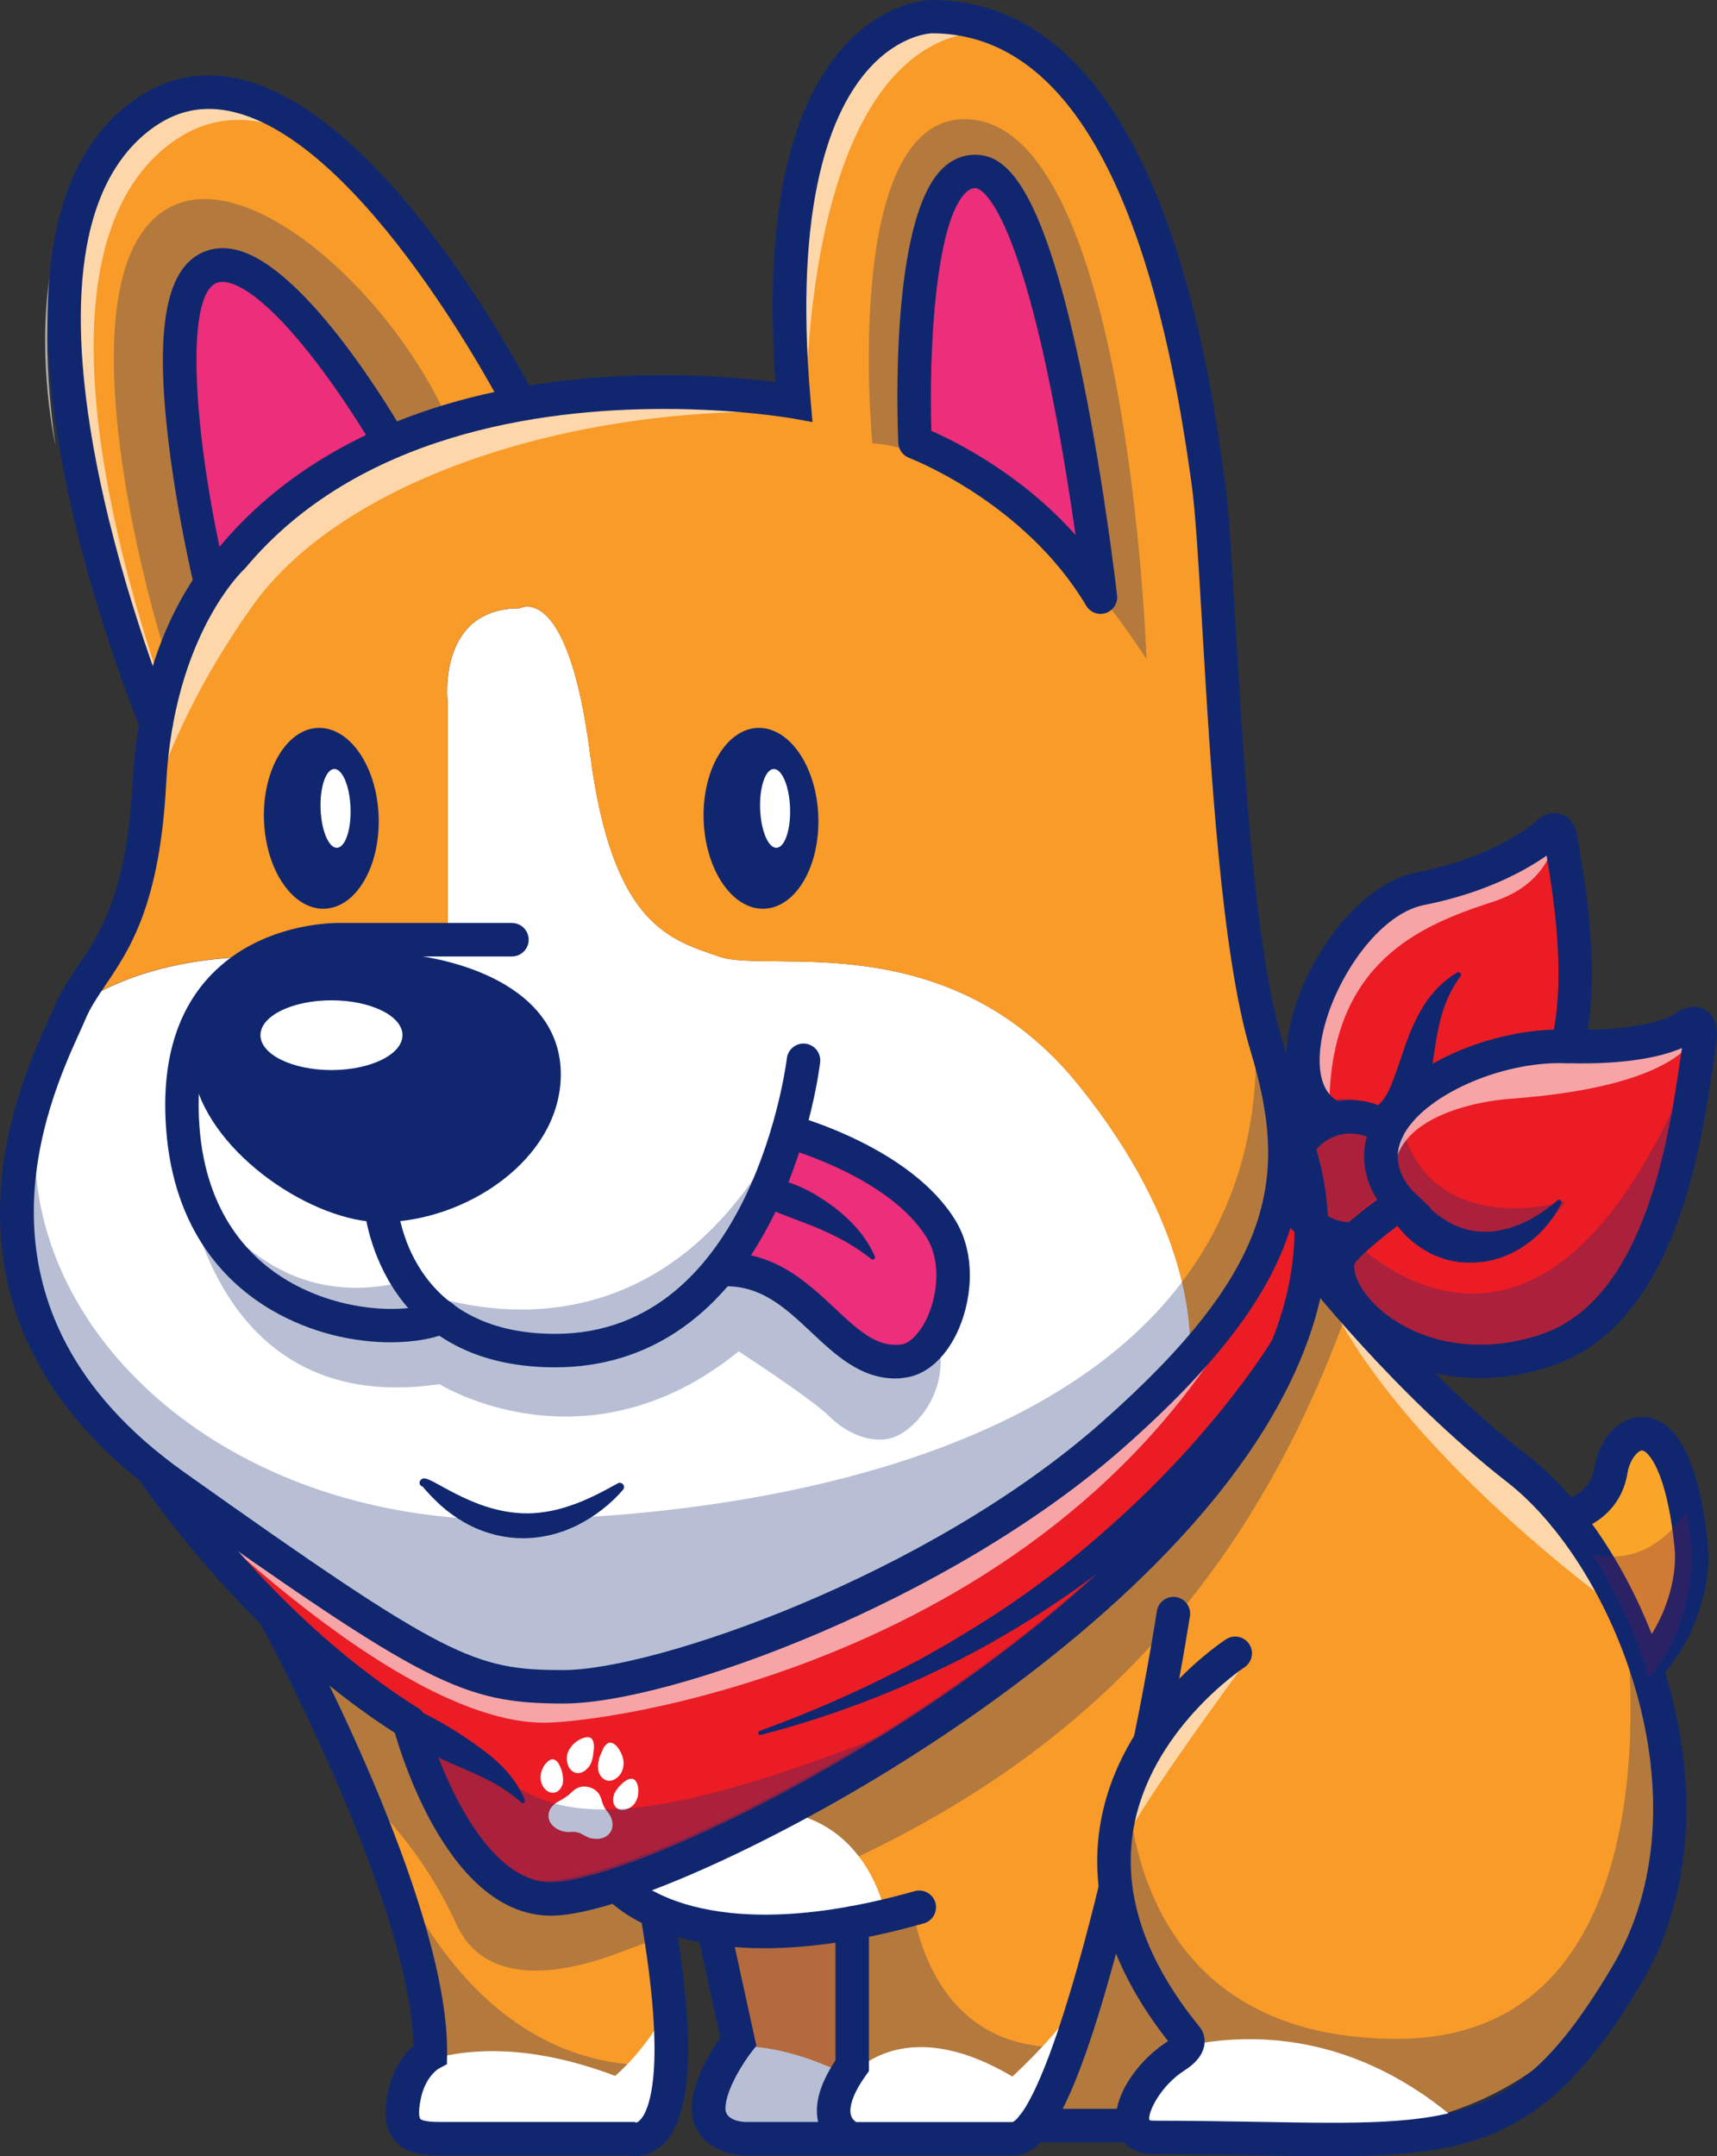 <svg xmlns="http://www.w3.org/2000/svg" xmlns:xlink="http://www.w3.org/1999/xlink" version="1.1" id="Layer_1" x="0px" y="0px" style="enable-background:new 0 0 4000 4000;" xml:space="preserve" viewBox="974.05 710.1 2051.76 2575.7"><rect x="974.05" y="710.1" width="2051.76" height="2575.7" fill="#333333" stroke="none"/><style type="text/css">	.st1{fill:#EC1C24;}	.st2{fill:#00B4F1;}	.st3{fill:#FFFFFF;}	.st4{fill:#F99B28;}	.st5{opacity:0.3;}	.st6{fill:#102770;}	.st7{opacity:0.6;}	.st8{fill:#ED2E7A;}	.st9{fill:#F9A528;}	.st10{fill:#F98628;}	.st11{fill:#6B184E;}</style><g>	<g>		<g>			<g>				<g>					<g>						<path class="st1" d="M2805.9,2321.6c-154.7,42.8-240.8-61.9-227.7-115.9c3.5-14.6,60.1-55.3,70.4-60.2        c-5.4-5.2-10.3-11.5-14.4-19c-0.4-0.8-0.9-1.7-1.3-2.6c-12-23.4-10.9-45.9-0.9-66.5c28.9-59.1,131.9-101.7,212.5-99.2        c0.9,0,1.7,0.1,2.4,0.1c107.8,2.9,148.7-21.7,148.7-21.7S3004.5,2266.6,2805.9,2321.6z"></path>					</g>				</g>			</g>		</g>		<g>			<g>				<g>					<g>						<path class="st2" d="M2650.1,2144.9c-0.5,0.2-1,0.4-1.5,0.7L2650.1,2144.9z"></path>					</g>				</g>			</g>		</g>		<g>			<g>				<g>					<g>						<path class="st1" d="M2847,1958.3c-0.8,0-1.6-0.1-2.4-0.1c-80.6-2.4-183.6,40.1-212.5,99.2c-11.1-8.6-24.9-14.1-39.9-15.1        c-1.5-0.1-3.1-0.1-4.6-0.1c-7,0-13.8,1-20.3,2.9c-2.6-0.7-5.3-1.8-8-3.2c-67.5-126.2,9.2-251.8,112.5-272.1        c101.7-20,160.8-65,160.8-65S2875.8,1843.3,2847,1958.3z"></path>					</g>				</g>			</g>		</g>		<g>			<g>				<g>					<g>						<path class="st1" d="M2648.6,2145.6c-10.3,4.8-17.9,16.4-21.4,31c-11.4,7.4-25.1,11.7-39.6,11.7c-17.8,0-34.1-6.4-46.7-16.9        c-0.6-31.1-5.7-62.3-16.1-93.3c7.8-13,19.4-23.4,33.4-29.5c2.9-1.3,6-2.4,9.1-3.3c9.1,2.6,17.2,1.4,24.9-2.7        c15,1,28.8,6.4,39.9,15.1c-10.1,20.6-11.1,43.2,0.9,66.5c0.4,0.9,0.8,1.7,1.3,2.6C2638.3,2134.1,2643.1,2140.4,2648.6,2145.6z        "></path>					</g>				</g>			</g>		</g>		<g>			<g>				<g>					<g>						<path class="st3" d="M2263.4,2006.6c-155.8-193.3-370.9-133.3-429.5-153.7c-58.6-20.4-128.1-36.3-154.8-242.9        c-26.7-206.6-83.8-173.3-83.8-173.3c-100.4,0-86.2,113.3-86.2,113.3v280.9h-126.7c0,0-47.7-1.7-95.4,22.1        c-156.2,0-227.4,63.4-229.6,65.4c0,0.1,0,0.1,0,0.1c-24.5,58.8-178.4,333.1,106.2,551.1h0.1c1.6,1.2,3.2,2.5,4.9,3.8h0.1        c4.5,3.4,9.1,6.7,13.8,10.1c310,220,350,240,465,240s445-115,655-300c36.5-32.2,67.5-62.3,93.4-90.9v0        C2398.4,2301.5,2398.6,2174.3,2263.4,2006.6z M1429.2,2148.3c-1.3,0-2.7-0.1-4.1-0.1c-70.2-2.7-180.1-73.2-199.2-154.9        c-20-85,69.3-128.4,181.7-128.4c112.3,0,216.7,41.1,216.7,126.6C1624.2,2077.2,1525.9,2148.3,1429.2,2148.3z M2052.5,2334.5        c-79.8,8.6-116.6-112.8-217.5-110.7c41.6-51.9,66.6-115.1,81-164.8c20,5.9,137.5,43.5,182.8,118        C2133.8,2234.5,2098.8,2329.5,2052.5,2334.5z"></path>					</g>				</g>			</g>		</g>		<g>			<g>				<g>					<g>						<path class="st4" d="M2505.1,2032.4c-3.8-23.8-9.8-48.3-17.6-74.2c-50-165-55-570-70-675s-69.8-554.8-330-555        c0,0-205,0-165,460c0,0-152.8-28-324.5,2.2c-51.7,9.1-105.2,23.5-156.7,45.6c-69.6,29.8-135.6,73.6-188.9,137.2        c0,0-11.2,10-26.2,31.3c-21.7,30.8-51.1,85.1-65.7,167c-3.9,21.9-6.8,45.8-8.2,71.7c-10,190-69.9,215-94.9,275        c2.2-2,73.3-65.4,229.5-65.4c47.8-23.8,95.4-22.1,95.4-22.1h126.7v-280.8c0,0-14.2-113.3,86.2-113.3c0,0,57-33.3,83.8,173.3        c26.6,206.7,96.2,222.6,154.7,243c58.6,20.4,273.7-39.6,429.4,153.7c135.2,167.7,134.9,294.9,132.6,325.7        C2495.7,2222.3,2521,2134.4,2505.1,2032.4z M2067.5,1236.6c0,0-15-331.7,75-323.3c90,8.3,146.7,508.3,146.7,508.3        C2210.9,1289.9,2067.5,1236.6,2067.5,1236.6z"></path>					</g>				</g>			</g>		</g>		<g class="st5">			<g>				<g>					<g>						<path class="st6" d="M2344.1,1497.5c-166.2-255.6-327.6-257.9-327.6-257.9s-37.5-388,111-387.1        C2322.4,853.7,2344.1,1497.5,2344.1,1497.5z"></path>					</g>				</g>			</g>		</g>		<g>			<g>				<g>					<g>						<path class="st4" d="M1598.1,1190.5c-51.8,9.1-105.2,23.5-156.7,45.6c-29.2-44.1-151.4-246.1-220.5-206.2        c-67.7,39.2-17.6,308.1,5.4,374.6c-21.6,30.8-51,85.1-65.6,167c0,0-228.2-548.3-26.5-718.3        C1320.1,696.6,1552.6,1112.6,1598.1,1190.5z"></path>					</g>				</g>			</g>		</g>		<g class="st7">			<g>				<g>					<g>						<g>							<path class="st3" d="M1169.2,888.3c80.4-67.8,169.5-28.4,248.4,44.4c-86.8-93.5-190.9-157.5-283.4-79.4         c-201.7,170,26.5,718.3,26.5,718.3c2.3-13.1,5.1-25.4,8.1-37.1C1115.1,1380,1012.7,1020.2,1169.2,888.3z"></path>						</g>					</g>				</g>			</g>			<g>				<g>					<g>						<g>							<path class="st3" d="M1335.7,1089.5c47,52.9,89.9,122.7,105.7,146.6c3.2-1.4,6.4-2.6,9.6-3.9         C1422.4,1188.8,1378.4,1126.2,1335.7,1089.5z"></path>						</g>					</g>				</g>			</g>		</g>		<g class="st5">			<g>				<g>					<g>						<path class="st6" d="M1509.2,1211.4c-92.2,39.4-286.2,141.1-332.1,295.9c-30.6-88.2-134.5-479.7,0.7-550        C1271.6,908.5,1439.9,1057.5,1509.2,1211.4z"></path>					</g>				</g>			</g>		</g>		<g>			<g>				<g>					<g>						<path class="st2" d="M1604,1200.7c0,0-2.1-3.7-5.9-10.2L1604,1200.7z"></path>					</g>				</g>			</g>		</g>		<g>			<g>				<g>					<g>						<path class="st2" d="M1934.2,1974.9c0,0-4.1,35.7-18.2,84.2L1934.2,1974.9z"></path>					</g>				</g>			</g>		</g>		<g>			<g>				<g>					<g>						<path class="st8" d="M2052.5,2334.5c-79.8,8.6-116.6-112.8-217.5-110.7c41.6-51.9,66.6-115.1,81-164.8        c20,5.9,137.5,43.5,182.8,118C2133.8,2234.5,2098.8,2329.5,2052.5,2334.5z"></path>					</g>				</g>			</g>		</g>		<g>			<g>				<g>					<g>						<path class="st2" d="M1835,2223.9c-1.8,0-3.8,0.1-5.6,0.2L1835,2223.9z"></path>					</g>				</g>			</g>		</g>		<g>			<g>				<g>					<g>						<path class="st2" d="M1916,2059.1c-1.9-0.6-2.9-0.9-2.9-0.9L1916,2059.1z"></path>					</g>				</g>			</g>		</g>		<g>			<g>				<g>					<g>						<path class="st8" d="M2289.2,1421.6c-78.3-131.7-221.7-185-221.7-185s-15-331.7,75-323.3        C2232.5,921.6,2289.2,1421.6,2289.2,1421.6z"></path>					</g>				</g>			</g>		</g>		<g>			<g>				<g>					<g>						<path class="st8" d="M1441.4,1236.1c-69.5,29.7-135.6,73.5-188.8,137.2c0,0-11.2,10-26.2,31.3c-23-66.5-73.1-335.5-5.4-374.6        C1289.9,990,1412.1,1192,1441.4,1236.1z"></path>					</g>				</g>			</g>		</g>		<g>			<g>				<g>					<g>						<path class="st2" d="M1230.2,1415.7c0,0-1.4-3.9-3.9-11.2L1230.2,1415.7z"></path>					</g>				</g>			</g>		</g>		<g>			<g>				<g>					<g>						<path class="st2" d="M1445.2,1242c0,0-1.3-2.1-3.8-5.9L1445.2,1242z"></path>					</g>				</g>			</g>		</g>		<g>			<g>				<g>					<g>						<path class="st2" d="M1159,2459.5c2.9,4.1,6.2,8.7,9.8,13.7h0L1159,2459.5z"></path>					</g>				</g>			</g>		</g>		<g>			<g>				<g>					<g>						<path class="st2" d="M1466.8,2767.9c65.4,40.4,101.4,49.2,132.4,92.1L1466.8,2767.9z"></path>					</g>				</g>			</g>		</g>		<g>			<g>				<g>					<g>						<path class="st1" d="M2540.8,2171.4c-0.1,12.6-0.9,25.5-2.3,38.5c-5.5,49.2-20.7,100.6-43.6,146.4c0,0.1-0.1,0.1-0.1,0.1        c-166.8,334.5-736.3,620.2-862.3,620.2c-97.9,0-151.8-160.7-165.7-208.7c-1.2-0.7-2.4-1.5-3.6-2.3        c-25.4-15.8-55.2-36.6-90.7-65.7c-24.2-19.8-47.5-41.7-69.3-64.2c-58.4-60-106.7-124-134.4-162.6c4.5,3.4,9.1,6.7,13.8,10.1        c310,220,350,240,465,240s445-115,655-300c36.5-32.2,67.5-62.3,93.4-90.9v0c99.7-110,125-198,109.1-299.9        c7.4,14.7,15.1,31.5,19.7,45.7C2535.1,2109.1,2540.3,2140.3,2540.8,2171.4z"></path>					</g>				</g>			</g>		</g>		<g>			<g>				<g>					<g>						<g>							<path class="st3" d="M1680,2906.2c-3.1-1.5-6.3-2.7-9.3-4.5c-4.2-2.5-8.6-3.7-13.5-3.3c-7.2,0.6-13.9-0.9-19.9-5.2         c-9.7-7.1-10.5-19-1.7-27.2c2.2-2.1,4.9-3.7,7.6-5.1c5.3-2.8,10.1-6.1,14.4-10.4c5.7-5.7,12.6-7.6,20.3-5.6         c7.8,2,12.9,7.2,14.9,15c1.4,5.5,3.7,10.4,7.4,14.7c3.2,3.7,5.1,8.1,5.7,13c0.9,8.6-3.9,15.7-12.2,18.2         c-4.2,1.2-8.8,1.2-13.6,0C1680.1,2905.9,1680,2906.1,1680,2906.2z"></path>						</g>					</g>				</g>			</g>			<g>				<g>					<g>						<g>							<path class="st3" d="M1682.4,2809c-0.9,4.5-2.3,8.9-5.4,12.4c-1.6,1.8-3.5,3.6-5.6,4.8c-7,4.1-14.9,1.2-18.2-6.6         c-2.9-7-2.5-14,1.6-20.5c3.8-5.9,9-10.2,15.5-12.7c1.7-0.7,3.5-1,5.3-1.2c3.6-0.3,6.1,1.6,7.3,5c1.2,3.5,1,7.2,0.6,10.8         C1683.3,2803.7,1682.8,2806.3,1682.4,2809z"></path>						</g>					</g>				</g>			</g>			<g>				<g>					<g>						<g>							<path class="st3" d="M1689.8,2810.8c1.8-4.2,3.4-8.4,5.3-12.5c0.8-1.8,2.3-3.3,3.7-4.7c2.3-2.2,5-2.4,7.9-0.9         c3.4,1.8,5.7,4.6,7.6,7.9c3.3,5.6,5.5,11.6,4.8,18.2c-0.7,6.8-3.8,12.5-9.7,16.2c-7.3,4.7-15.7,1.8-19.2-6.5         c-1.7-4.2-2-8.5-1.2-12.8c0.3-1.6,0.7-3.1,1.1-4.6C1690,2810.9,1689.9,2810.9,1689.8,2810.8z"></path>						</g>					</g>				</g>			</g>			<g>				<g>					<g>						<g>							<path class="st3" d="M1736.3,2855.6c-2,8.1-6.6,13.6-14.3,15.9c-8.5,2.6-15.6-3.1-15.3-12c0.1-3.5,1.1-6.8,3-9.8         c3.2-5,7.2-9.3,12.2-12.6c1.4-0.9,3-1.6,4.6-2c3.2-0.9,5.9,0.3,7.6,3.1c2.5,4,2.9,8.5,2.7,13         C1736.7,2852.8,1736.4,2854.4,1736.3,2855.6z"></path>						</g>					</g>				</g>			</g>			<g>				<g>					<g>						<g>							<path class="st3" d="M1646.7,2840.9c-1.1,2-1.9,4.2-3.2,6c-3.9,5.3-10.7,6.2-16,2.2c-6.4-4.9-9.1-13.7-6.8-21.8         c1.3-4.3,3.2-8.3,6.4-11.6c0.9-1,2-1.9,3.2-2.7c3.2-2.1,6.3-1.7,9,0.9c0.8,0.7,1.5,1.5,2,2.4c3.8,6.5,5.8,13.4,5.6,20.9         c0,1.2-0.3,2.4-0.5,3.6C1646.5,2840.8,1646.6,2840.8,1646.7,2840.9z"></path>						</g>					</g>				</g>			</g>		</g>		<g>			<g>				<g>					<g>						<path class="st2" d="M2505.1,2032.4c-0.9-1.9-1.9-3.7-2.8-5.5L2505.1,2032.4z"></path>					</g>				</g>			</g>		</g>		<g>			<g>				<g>					<g>						<path class="st2" d="M1466.8,2767.9c-2.4-8.4-3.7-13.4-3.7-13.4L1466.8,2767.9z"></path>					</g>				</g>			</g>		</g>		<g>			<g>				<g>					<g>						<path class="st2" d="M2540.8,2163.2c0.1,2.7,0.1,5.4,0,8.1V2163.2z"></path>					</g>				</g>			</g>		</g>		<g>			<g>				<g>					<g>						<path class="st2" d="M2517.2,2321.6c0,0-7.1,12.9-22.2,34.7L2517.2,2321.6z"></path>					</g>				</g>			</g>		</g>		<g>			<g>				<g>					<g>						<path class="st2" d="M2283.8,3254.7c-11.6-8.8-35.7-34.8-6.2-83.9c37.5-62.5,209.3-132.5,327.5,30L2283.8,3254.7z"></path>					</g>				</g>			</g>		</g>		<g>			<g>				<g>					<g>						<path class="st2" d="M2538.5,2209.9c-2.2-2.8-3.3-4.2-3.3-4.2L2538.5,2209.9z"></path>					</g>				</g>			</g>		</g>		<g>			<g>				<g>					<g>						<path class="st2" d="M2378.9,3106.5c-41.1-51.7-63-99.5-71.7-143.1L2378.9,3106.5z"></path>					</g>				</g>			</g>		</g>		<g>			<g>				<g>					<g>						<path class="st2" d="M2450,2683.3c0,0-58.5,34.6-101.8,97.2L2450,2683.3z"></path>					</g>				</g>			</g>		</g>		<g>			<g>				<g>					<g>						<path class="st2" d="M1992.5,3005.3v-14.6V3005.3z"></path>					</g>				</g>			</g>		</g>		<g>			<g>				<g>					<g>						<path class="st2" d="M2307.3,2963.5c-32.1,130.6-70.6,258-105.5,291.2L2307.3,2963.5z"></path>					</g>				</g>			</g>		</g>		<g>			<g>				<g>					<g>						<path class="st2" d="M2376.4,2635.8c0,0-10.8,60.9-28.2,144.7L2376.4,2635.8z"></path>					</g>				</g>			</g>		</g>		<g>			<g>				<g>					<g>						<path class="st4" d="M2944.6,2697.8c-24.4-68.1-60.4-130.5-100.1-178.3c-18.5-22.2-37.8-41.3-57-56.2        c-121.8-94.7-229.2-228.2-249-253.4c-5.5,49.2-20.7,100.6-43.6,146.4c0,0.1-0.1,0.1-0.1,0.1        c-166.8,334.5-736.3,620.2-862.3,620.2c-97.9,0-151.8-160.7-165.7-208.7c-1.2-0.7-2.4-1.5-3.6-2.3        c-25.4-15.8-55.2-36.6-90.7-65.7c-24.2-19.8-47.5-41.7-69.3-64.2c26.8,50.7,187.3,361.4,185,526.3c0,0-22.8,12.4-30.7,47.5        c-10,45,7.4,53.5,41.2,53.5c70,0,228.8,0,228.8,0s81,21.1,31.1-271.1c17.3,7.7,40.1,15.1,69.1,19.5        c41.2,6.2,95.3,6.6,164.8-6.1v170.5c-50,70,0,87.2,0,87.2s112.5,0,192.5,0c5.4,0,11-2.9,16.7-8.3h82c3.2,2.4,5.4,3.6,5.4,3.6        c331.7,15,488.3,5,628.3-190C2994.6,2960.9,2988.3,2820.2,2944.6,2697.8z"></path>					</g>				</g>			</g>		</g>		<g>			<g>				<g>					<g>						<path class="st2" d="M1758.7,2991.9c-0.4-2.6-0.8-5.3-1.3-8L1758.7,2991.9z"></path>					</g>				</g>			</g>		</g>		<g>			<g>				<g>					<g>						<path class="st2" d="M1303.2,2635.7c-2.4-4.6-3.8-7.1-3.8-7.1L1303.2,2635.7z"></path>					</g>				</g>			</g>		</g>		<g>			<g>				<g>					<g>						<path class="st9" d="M2944.6,2697.8c-24.4-68.1-60.4-130.5-100.1-178.3c0,0,46.8-6.2,54.7-54.6c8.8-53.5,77.5-90.9,95.8,90        C2998.7,2590.8,2986.8,2650.2,2944.6,2697.8z"></path>					</g>				</g>			</g>		</g>		<g>			<g>				<g>					<g>						<path class="st2" d="M2944.6,2697.8L2944.6,2697.8L2944.6,2697.8z"></path>					</g>				</g>			</g>		</g>		<g>			<g>				<g>					<g>						<path class="st10" d="M1992.5,3175.8c-50,70,0,87.2,0,87.2h-128.8c0,0-44-1.1-43-37.3c1.1-34.8,35.5-78.6,35.5-78.6        l-28.6-135.7c41.2,6.2,95.3,6.6,164.8-6.1V3175.8z"></path>					</g>				</g>			</g>		</g>		<g>			<g>				<g>					<g>						<path class="st6" d="M1407.5,1864.9c-112.3,0-201.6,43.4-181.6,128.4c19.2,81.7,129,152.2,199.2,154.9        c1.4,0.1,2.8,0.1,4.1,0.1c96.7,0,195-71,195-156.7C1624.2,1906,1519.8,1864.9,1407.5,1864.9z"></path>					</g>				</g>			</g>		</g>		<g>			<g>				<g>					<g>						<path class="st3" d="M1455,1946.6c0,23-38,41.7-84.9,41.7c-46.8,0-84.8-18.6-84.8-41.7c0-23,38-41.6,84.8-41.6        C1417,1905,1455,1923.6,1455,1946.6z"></path>					</g>				</g>			</g>		</g>		<g>			<g>				<g>					<g>						<path class="st2" d="M2396,2332.4c-0.4,4.7-0.8,7.1-0.8,7.1L2396,2332.4z"></path>					</g>				</g>			</g>		</g>		<g>			<g>				<g>					<g>						<path class="st2" d="M1509.2,1837v-6.2V1837z"></path>					</g>				</g>			</g>		</g>		<g class="st5">			<g>				<g>					<g>						<path class="st6" d="M2591.1,2256.1c-0.6,1.6-1.1,3.1-1.6,4.5c-59.3,171.1-138.6,301-228.1,401.9        c-159.6,180.2-351.2,267.8-518.4,331.9c-8.3-0.7-16.1-1.7-23.6-2.8l2.4,10.9c-21.1,7.9-41.8,15.6-61.9,23        c-16.2,6-32.1,11.9-47.6,17.7c-44.1,16.6-154.1,50.4-192.8-34.5c-33.3-72.9-78.8-125.4-114.9-158.6        c-50.1-122.9-107-228-110.1-233.7c21.7,21.4,45.4,43.1,70.8,63.9c35.4,29.1,65.2,49.8,90.6,65.6c0,0,54.4,211,169.4,211        c132.4,0,754.7-315.6,884.5-671.7c0.1-0.1,0.1-0.1,0.1-0.1c16.1-44.1,24.6-88.7,23.7-133.5c-0.5-31.1-5.7-62.3-16-93.3        c7.8-13,19.4-23.4,33.4-29.5c3.7-1.7,7.6-3,11.5-4h0.1c5.7-1.5,11.6-2.2,17.8-2.2c12.6,0,24.5,3.2,34.8,8.9        c3.4,1.8,6.7,3.9,9.7,6.3c-10,20.6-11.1,43.1,0.9,66.5c0.4,0.9,0.8,1.7,1.3,2.6c4.1,7.4,8.9,13.8,14.4,19        c-10.3,4.8-71.7,51.9-75.3,66.5C2561.9,2210.5,2571.1,2234.3,2591.1,2256.1z"></path>					</g>				</g>			</g>		</g>		<g class="st5">			<g>				<g>					<g>						<path class="st6" d="M2912.5,3058c-138.3,232.5-229.2,193.3-565,193.3c-13.9,0-21.4-5.6-24-14.2        c-6.6-21.4,16.9-61.5,50.4-82.9c20.3-12.9,13.5-21.8,13.5-21.8c-53.4-65.3-78.3-125.5-85.2-179.2c-6.4-49.1,2.3-92.8,18-130.2        c2.4,106.2,46.4,322.5,323.3,322.5c346.5,0,273-500.2,271.6-509.8C2971.9,2765.6,2989.3,2928.9,2912.5,3058z"></path>					</g>				</g>			</g>		</g>		<g class="st5">			<g>				<g>					<g>						<path class="st6" d="M2466.8,1864.9c13.2,57.5,160.3,242.1-155.1,567.7c-194.7,201-540,300-655,300s-155-20-465-240        c-9.3-6.6-18.2-13.3-26.7-19.9c-173.9-137.9-176.3-297.1-148.7-409.7c-13.1,235.8,217,452.4,539.6,462.1        C1555.9,2525,2576.8,2559.3,2466.8,1864.9z"></path>					</g>				</g>			</g>		</g>		<g class="st5">			<g>				<g>					<g>						<path class="st6" d="M2049.2,2423.7c-27.5,15.1-62.5-0.2-83.9-21.5c-21.4-21.4-108.6-77.9-108.6-77.9        c-182.5,148.3-357.5,39.2-357.5,39.2c-287.5,42.5-307.7-273-307.7-273c34.9,201.9,243.1,221.8,305.7,193.6        c30.6,23.2,74,40.1,135.4,40.1c89.2,0,152.2-41.8,196.5-96.4c105.2-6.9,137.3,118.1,218.5,109.3c17.7-1.9,33.8-17.1,44.9-38.2        C2113.4,2367.5,2071.6,2411.3,2049.2,2423.7z"></path>					</g>				</g>			</g>		</g>		<g class="st5">			<g>				<g>					<g>						<path class="st6" d="M1920.8,2037.9c-2.6,11.5-5.9,24.7-10.1,39.1c-14.6,50-39.8,113.3-81.8,165.2        c-44.3,54.6-107.2,96.4-196.5,96.4c-61.4,0-104.8-16.9-135.4-40.1c-62.5,28.2-270.4,8.4-305.6-193.2        c42.2,70.5,119.8,167.2,257.7,137.6c0,0,0,0,0.1,0C1453.7,2245.2,1751.3,2390.1,1920.8,2037.9z"></path>					</g>				</g>			</g>		</g>		<g class="st5">			<g>				<g>					<g>						<path class="st6" d="M1785,3175.4c-2.9,111.5-48.4,95.5-48.4,95.5s-158.7,0-228.8,0c-33.8,0-51.2-8.5-41.2-53.5        c7.8-35.1,30.7-47.5,30.7-47.5c0.9-66.1-24-154.6-55.9-240.2C1463.8,2985.1,1565.1,3198.6,1785,3175.4z"></path>					</g>				</g>			</g>		</g>		<g class="st5">			<g>				<g>					<g>						<path class="st6" d="M2248.4,3155.2c-14.1,39.2-28.4,70.2-42.2,87.7c-8,10.1-15.8,15.6-23.4,15.6c-80,0-192.5,0-192.5,0        s-50-17.2,0-87.2v-170.4c22.9-4.1,47.5-9.7,73.8-17C2064.1,2983.8,2079.9,3162.4,2248.4,3155.2z"></path>					</g>				</g>			</g>		</g>		<g class="st5">			<g>				<g>					<g>						<path class="st6" d="M3004.8,1960.1c-13.3,90.2-39.9,310.9-182.7,357.8c-151.9,49.9-260.6-55.6-247.6-109.5        c1-4.1,6.5-10.8,14.1-18.2C2644.3,2242.4,2841.6,2384.2,3004.8,1960.1z"></path>					</g>				</g>			</g>		</g>		<g class="st5">			<g>				<g>					<g>						<path class="st6" d="M2844.5,2144.9c-34.8,58.1-138,83.7-187.1,14.3c-1.2-1.1-2.5-2.2-3.7-3.4c-2.7-2.6-5.2-5.3-7.6-8.4        c-2.4-3.2-4.8-6.7-6.8-10.5c-0.5-0.8-0.9-1.7-1.3-2.6c-12-23.4-10.9-45.9-0.9-66.5c1.1-2.4,10-12.5,11.4-14.8        C2676.7,2165.7,2788.3,2160.8,2844.5,2144.9z"></path>					</g>				</g>			</g>		</g>		<g>			<g>				<g>					<g>						<path class="st2" d="M2298.9,3235.5h-5.4H2298.9z"></path>					</g>				</g>			</g>		</g>		<g>			<g>				<g>					<g>						<path class="st2" d="M2211.5,3235.5h-6.2H2211.5z"></path>					</g>				</g>			</g>		</g>		<g>			<g>				<g>					<g>						<path class="st3" d="M1711.5,2959.7c0,0,93.5,100.7,319.4,32.2c0,0-20.9-105-124.2-118        C1906.7,2873.9,1774,2933.8,1711.5,2959.7z"></path>					</g>				</g>			</g>		</g>		<g>			<g>				<g>					<g>						<path class="st3" d="M2276.9,3072c-23,80.1-47.5,147.7-70.7,177.1c-8,10.1-15.8,15.7-23.4,15.7c-80,0-192.5,0-192.5,0        s-45.2-15.6-6.6-77.4c2.2,1,4.4,2.1,6.6,3.2c0,0,60.2-79.2,193.5,0C2183.8,3190.6,2263.3,3118.4,2276.9,3072z"></path>					</g>				</g>			</g>		</g>		<g>			<g>				<g>					<g>						<path class="st3" d="M1725.3,3264.8c0,0-158.7,0-228.8,0c-33.9,0-51.2-8.5-41.2-53.5c3.8-17,11.1-28.6,17.6-36.1        c47-17.2,125.1-27.5,236.3,14.6c0,0,41.3-35.1,62.4-82.8C1786.1,3286.2,1725.3,3264.8,1725.3,3264.8z"></path>					</g>				</g>			</g>		</g>		<g>			<g>				<g>					<g>						<path class="st3" d="M1990.3,3264.8h-128.8c0,0-44.1-1.1-43-37.3c0.9-27.5,22.4-60.6,31.5-73.2c30-1.2,74.9,4.7,133.6,33.2        C1945.1,3249.2,1990.3,3264.8,1990.3,3264.8z"></path>					</g>				</g>			</g>		</g>		<g>			<g>				<g>					<g>						<path class="st3" d="M2722.6,3249.7c-84,24.7-193.4,13.6-372.2,13.6c-48,0-20.8-67,26.4-97c7.1-4.5,10.9-8.6,12.8-11.9        C2464,3138,2593.9,3134.3,2722.6,3249.7z"></path>					</g>				</g>			</g>		</g>		<g class="st7">			<g>				<g>					<g>						<path class="st3" d="M2460.9,2697.8c0,0-101.4,137.2-135.7,197.2C2325.2,2895,2330.9,2752.3,2460.9,2697.8z"></path>					</g>				</g>			</g>		</g>		<g class="st7">			<g>				<g>					<g>						<path class="st3" d="M2539.7,2207.8c0,0,132.7,155.6,218.8,233.7c86.1,78,156.9,196.1,156.9,196.1        S2605.2,2418.4,2539.7,2207.8z"></path>					</g>				</g>			</g>		</g>		<g class="st7">			<g>				<g>					<g>						<path class="st3" d="M2832.5,1704.9c0,0,0.1,58.4-75,82.6c-87.6,28.2-191,72.3-194.9,237.4c0,0-44.4-35-24.1-92.1        c20.3-57.1,57.2-139.6,155.1-167.7C2746.7,1749.8,2826.3,1733.7,2832.5,1704.9z"></path>					</g>				</g>			</g>		</g>		<g class="st7">			<g>				<g>					<g>						<path class="st3" d="M3004.3,1936.6c0,0-1.8,69.9-226.8,86.1c0,0-163.8,9.9-133.8,114.9s-2.2,7.3-2.2,7.3        s-86.5-126.1,127.2-177.3C2768.8,1967.5,2963.6,1971.9,3004.3,1936.6z"></path>					</g>				</g>			</g>		</g>		<g class="st7">			<g>				<g>					<g>						<path class="st3" d="M1233.8,825.1c0,0-255.9-21.2-193.5,416.9C1040.2,1242,955,860.1,1233.8,825.1z"></path>					</g>				</g>			</g>		</g>		<g class="st7">			<g>				<g>					<g>						<path class="st3" d="M1937.5,1200.7c0,0-7.6-468,233.7-453.1c0,0-181.4-79.4-233.7,149.3        C1895,1082.5,1937.5,1200.7,1937.5,1200.7z"></path>					</g>				</g>			</g>		</g>		<g class="st7">			<g>				<g>					<g>						<path class="st3" d="M1917.3,1202.2c-259.7-6.7-533.7,79.4-642,232.3c-127.4,179.9-137.6,314.6-139.2,319.3        c5.3-26.6,9.4-58.2,11.4-96.6c1.3-25.9,4.2-49.8,8.2-71.7c14.5-81.1,43.4-135.3,65.1-166.1c0,0,0,0,0,0        c15.2-21.8,26.7-32.1,26.7-32.1c53-63.2,118.4-106.8,187.4-136.6c51-22,104.1-36.5,155.5-45.8        C1759.6,1174.6,1911.3,1201.2,1917.3,1202.2z"></path>					</g>				</g>			</g>		</g>		<g class="st7">			<g>				<g>					<g>						<path class="st3" d="M2496.9,2197c-214.4,486.3-785.4,570.9-872.7,570.9c-182.9,0-462.4-295.2-462.4-295.2        c8.5,6.7,17.3,13.3,26.6,19.9c310,220,350,240,465,240s445-115,655-300C2411.4,2341.9,2469.8,2268.1,2496.9,2197z"></path>					</g>				</g>			</g>		</g>		<g>			<g>				<g>					<g>						<path class="st6" d="M2742.8,2356.3c-64.5,0-116.9-25.2-149.2-55.1c-31.7-29.3-46.6-63.8-39.7-92.1        c4.5-18.6,41.5-48.6,65.7-66.1c-1-1.6-2-3.3-2.9-5l-0.3-0.5c-0.5-0.9-1-1.9-1.5-2.8c-14-27.5-14.3-56.6-0.9-84.2        c33.8-69.2,146.3-113,230.8-110.5c0.5,0,1,0,1.5,0l1.1,0c92.7,2.5,124.8-16.7,127.1-18.2c9.5-7.5,24.2-13,37-5.6        c18.1,10.5,14.4,34.7,13.1,42.6c-0.9,6-1.9,12.8-3,20.3c-14.8,102-45.6,314.2-194.7,363.1        C2797.4,2352.1,2769,2356.3,2742.8,2356.3z M2592.5,2219.8c-1.8,11.2,6.1,31.7,28.2,52.1c37.1,34.3,107.6,60.9,193.9,32.5        c125.6-41.3,154-236.9,167.6-330.9c0.6-4.1,1.1-7.9,1.7-11.5c-19.9,8.6-61.2,20.2-137.2,18.1c-0.5,0-1,0-1.5,0l-1.2,0        c-77.8-2.3-170.3,39.6-193.9,88c-8,16.3-7.7,32.2,0.7,48.6l0.3,0.6c0.2,0.5,0.5,1,0.8,1.5c3,5.4,6.6,10.2,10.6,14.1l21.1,20.1        l-26.3,12.4C2646.9,2170.8,2600.2,2207.8,2592.5,2219.8z"></path>					</g>				</g>			</g>		</g>		<g>			<g>				<g>					<g>						<path class="st6" d="M2839.8,2147.3c-8.3,17.2-20.7,32.7-36.5,45.3c-15.8,12.4-35.2,21.8-56.7,24.7        c-5.4,0.4-10.8,1.3-16.3,1.1l-8.3-0.4l-4.2-0.2c-1.4-0.2-2.7-0.5-4.1-0.7c-5.4-1.1-11.1-1.9-16.2-4c-5.2-2-10.7-3.6-15.4-6.5        c-19.7-10.3-35.8-26.2-46.2-44.2c-5.5-9.6-2.2-21.9,7.4-27.4c8.2-4.7,18.3-3,24.5,3.5l0.7,0.8c11.1,11.6,21.8,22,34.3,29.2        c12.3,7.3,26.1,12.2,41.3,12.9c15.2,0.8,31.3-2.5,46.7-9.1c15.6-6.5,30.4-16.3,44.3-28.3l0,0c1.2-1.1,3.1-0.9,4.1,0.3        C2840.2,2145,2840.3,2146.3,2839.8,2147.3z"></path>					</g>				</g>			</g>		</g>		<g>			<g>				<g>					<g>						<path class="st6" d="M2569.7,2066.3c-2.7,0-5.4-0.5-8-1.7l-0.5-0.2c-0.9-0.4-1.7-0.8-2.6-1.2c-35.7-16.6-52.6-55.7-46.5-107.5        c9.9-83.7,78.6-188.6,155.6-203.7c89-17.5,135.6-55.3,140.8-59.8c7-7.2,18.2-13.3,30.2-9.8c7.6,2.2,17.3,8.7,20.2,26.9        c0.6,3.7,1.3,7.9,2.1,12.6c8.6,51.4,26.5,158.4,5.4,243c-2.7,10.7-13.5,17.2-24.3,14.5c-10.7-2.7-17.2-13.5-14.5-24.3        c18.7-74.6,3-172.9-5.4-223c-22.1,15.6-70.5,44.1-146.6,59.1c-58.7,11.6-115.6,102-123.6,169.2c-2.9,24.1-1.1,55.1,23.7,66.6        l2.1,1c10.1,4.4,14.7,16.2,10.3,26.4C2584.8,2061.9,2577.4,2066.3,2569.7,2066.3z"></path>					</g>				</g>			</g>		</g>		<g>			<g>				<g>					<g>						<path class="st6" d="M2719.4,1876c-10.2,14.2-17.4,29-22,44.7c-4.7,15.6-7.3,31.9-9.8,48.8c-2.7,16.9-4.4,34.7-11.2,53.8        c-1.7,4.8-3.8,9.6-6.5,14.5c-1.2,2.4-2.8,4.9-4.4,7.3c-1.7,2.4-3.5,4.7-5.5,7c-7.9,9.2-19.4,16.6-31,19.6        c-10.7,2.7-21.6-3.8-24.3-14.5c-2.2-8.6,1.6-17.3,8.7-21.8l2.1-1.3c4.7-3,8-5.9,11.3-10c3.2-4.2,6.3-9.9,9.1-16.5        c5.7-13.4,10.8-30,16.7-46.8c5.9-16.9,13.1-34.3,23.2-50.2c10.2-15.9,23.8-29.8,39.7-38.8c1.4-0.8,3.2-0.3,4,1.1        C2720.2,1873.9,2720.1,1875.1,2719.4,1876L2719.4,1876z"></path>					</g>				</g>			</g>		</g>		<g>			<g>				<g>					<g>						<path class="st6" d="M2587.5,2210c-51.2,0-92.9-41.7-92.9-92.9c0-36.8,21.8-70.3,55.5-85.1c11.8-5.2,24.4-7.9,37.5-7.9        c20.8,0,40.4,6.7,56.8,19.4c8.7,6.8,10.3,19.3,3.5,28.1c-6.8,8.7-19.3,10.3-28.1,3.5c-9.3-7.2-20.4-11-32.2-11        c-7.4,0-14.6,1.5-21.3,4.5c-19.3,8.5-31.7,27.5-31.7,48.5c0,29.2,23.8,52.9,52.9,52.9c11,0,20,9,20,20        C2607.5,2201.1,2598.6,2210,2587.5,2210z"></path>					</g>				</g>			</g>		</g>		<g>			<g>				<g>					<g>						<path class="st6" d="M1647.5,2745c-120.7,0-165.3-22.8-476.6-243.7c-128.4-91.2-194.7-204.2-196.8-336.1        c-1.7-105.8,38.8-195,58.3-237.8c2.7-6,5-11,6.7-15c7.4-17.8,17.3-32.4,27.7-47.8c26.2-38.6,58.7-86.7,65.8-220.6        c9.8-186.4,93.8-271.8,105.5-282.8c94.9-112.7,244.1-181.4,431.5-198.7c102.7-9.5,189.8-1.4,231.1,4        c-13.5-192.1,14.3-327.3,82.9-402.1c49.3-53.7,101.8-54.3,104-54.3c116.2,0.1,207.3,80.6,271,239.1        c49.4,123.1,69,262.7,77.3,322.4l1.5,10.7c4.9,34.3,8.6,96.8,13.2,176c9.6,162.9,22.7,385.9,56.1,496        c49.3,162.6,33.4,288.2-190.9,485.8C2107.6,2623.4,1775.7,2745,1647.5,2745z M1767.3,1198.6c-146.8,0-366,30.1-499.4,189.3        l-2,2.1c-0.8,0.7-83.9,77.9-93.3,256.1c-7.6,145-43.7,198.2-72.6,240.9c-9.7,14.3-18,26.6-23.9,40.7        c-1.8,4.3-4.3,9.7-7.2,16.2c-37,81.5-149.8,329.6,125.3,524.8c314.4,223.2,346.6,236.3,453.4,236.3c108.2,0,434-112,641.8-295        c209.3-184.4,224.5-294.3,179.1-444.2c-34.8-114.7-48-340.4-57.7-505.3c-4.4-75.1-8.2-140-12.9-172.7l-1.5-10.8        c-49.1-349.6-152.9-526.9-308.7-527.1c-1.3,0-38.6,1.3-75.7,42.8c-43.1,48.1-90.2,155.8-69.3,395.5l2.3,26.1l-25.8-4.7        C1917.3,1209.4,1855.3,1198.6,1767.3,1198.6z"></path>					</g>				</g>			</g>		</g>		<g>			<g>				<g>					<g>						<path class="st6" d="M1160.7,1593.3c-7.8,0-15.3-4.6-18.5-12.3c-9.5-22.9-231.3-563.9-20.9-741.3        c40.2-33.9,85.5-46.1,134.5-36.2c179.8,36.2,350.3,366.1,357.4,380.1c5,9.8,1.1,21.9-8.7,26.9c-9.8,5-21.9,1.1-26.9-8.7        c-1.7-3.3-168.8-326.7-329.7-359.1c-37-7.4-69.9,1.6-100.8,27.6c-188.2,158.6,29.8,690,32.1,695.3        c4.2,10.2-0.6,21.9-10.8,26.1C1165.9,1592.8,1163.3,1593.3,1160.7,1593.3z"></path>					</g>				</g>			</g>		</g>		<g>			<g>				<g>					<g>						<path class="st6" d="M1440.8,2313.5c-42.5,0-94.4-10.4-142.9-38.9c-52.1-30.6-116.1-92.9-125.3-215.5        c-6-79.2,12.1-141.3,53.8-184.6c60.6-63,148.6-62.2,156.4-61.9h203c11,0,20,9,20,20s-9,20-20,20l-204.1,0        c-0.7-0.1-77.4-1.8-126.8,49.9c-33.3,34.8-47.6,86.4-42.5,153.6c7.9,105.4,61.9,158.3,105.7,184        c65.9,38.8,144.6,39.3,176.1,24.7c10-4.6,21.9-0.2,26.5,9.8c4.6,10,0.2,21.9-9.8,26.5        C1495.1,2308.5,1470.2,2313.5,1440.8,2313.5z"></path>					</g>				</g>			</g>		</g>		<g>			<g>				<g>					<g>						<path class="st6" d="M1637.5,2343.4c-213,0-228.2-190.1-228.3-192c-0.7-11,7.6-20.6,18.6-21.3c11.1-0.7,20.5,7.6,21.3,18.6        c0.5,6.4,13.4,154.7,188.4,154.7c236.1,0,276.4-325.7,276.8-329c1.3-11,11.2-18.9,22.2-17.6c11,1.3,18.8,11.2,17.6,22.2        c-0.4,3.7-10.9,91.1-54,179.8C1841.5,2279.5,1750.7,2343.4,1637.5,2343.4z"></path>					</g>				</g>			</g>		</g>		<g>			<g>				<g>					<g>						<path class="st6" d="M2044.2,2356.7c-41.9,0-71.7-28-100.6-55.1c-31.6-29.7-61.6-57.8-108.3-54.8        c-11.1,0.7-20.5-7.6-21.3-18.7c-0.7-11,7.6-20.5,18.7-21.3c64.2-4.2,105.2,34.5,138.3,65.5c31.1,29.2,51.5,47,79.4,43.9        c10.3-1.1,21.9-12.6,30.5-29.9c13-26.3,18.7-67.9,0.8-97.3c-44.8-73.6-169.8-107.8-171.1-108.2c-10.7-2.9-17-13.8-14.1-24.5        c2.9-10.7,13.8-17,24.5-14.2c5.8,1.5,141.8,38.7,194.9,126c25.9,42.6,19.1,98.9,0.9,135.8c-15,30.4-37.6,49.3-62.1,51.9        C2051.1,2356.5,2047.6,2356.7,2044.2,2356.7z"></path>					</g>				</g>			</g>		</g>		<g>			<g>				<g>					<g>						<path class="st6" d="M2289.2,1443.4c-6.9,0-13.5-3.6-17.2-9.8c-73.6-123.7-210.1-176-211.5-176.5c-7.5-2.8-12.6-9.8-13-17.8        c-1.2-27.2-10.2-267.8,53.1-328.2c12.5-11.9,27.6-17.4,43.7-15.9c33.1,3.1,77.2,36.9,124.8,273.3        c25.3,125.4,39.7,251.5,39.8,252.7c1.1,9.4-4.6,18.2-13.5,21.2C2293.5,1443,2291.3,1443.4,2289.2,1443.4z M2087,1224.8        c30,13.1,107.5,51.8,172.3,124.4c-6.7-47-16.6-110.2-29.3-173.1c-47.3-234.6-87.6-241-89.3-241.1c-3.2-0.3-7.2,0.1-12.4,5        C2092.1,974.6,2083.9,1127.7,2087,1224.8z"></path>					</g>				</g>			</g>		</g>		<g>			<g>				<g>					<g>						<path class="st6" d="M1225.8,1427.1c-9,0-17.2-6.2-19.4-15.3c-0.8-3.4-20.4-85.2-31-173.8c-15.5-129.6-4.3-200.7,35.5-223.7        c14.1-8.1,30.1-9.9,47.6-5.2c83.3,22.4,187.2,199.1,198.8,219.2c5.5,9.6,2.2,21.8-7.3,27.3c-9.6,5.5-21.8,2.2-27.3-7.3        c-0.4-0.6-36-62.2-80-117.4c-58.9-74-96.4-90.8-111.8-81.9c-38.3,22.1-22.4,200.7,14.3,353.4c2.6,10.7-4,21.5-14.8,24.1        C1228.9,1426.9,1227.3,1427.1,1225.8,1427.1z"></path>					</g>				</g>			</g>		</g>		<g>			<g>				<g>					<g>						<path class="st6" d="M1476,2754.7c12.3,5.3,23.6,12,35.2,18.8c11.5,6.8,22.8,14.5,34.1,22.6c11.3,8.1,22.7,17.3,32.6,28        c9.8,10.8,18,23,23.3,36.1c0.5,1.3-0.1,2.8-1.4,3.4c-0.9,0.4-1.9,0.2-2.6-0.4c-10.5-8.9-21.1-16.6-32.4-22.8        c-11.2-6.4-22.9-11.5-35.1-16.8c-12.2-5.3-24.8-10.4-37-16.8c-12.2-6.4-24.2-13.4-35-22.2c-7.6-6.2-8.7-17.3-2.6-24.8        c5.1-6.3,13.6-8.1,20.7-5.1L1476,2754.7z"></path>					</g>				</g>			</g>		</g>		<g>			<g>				<g>					<g>						<path class="st6" d="M1460.8,2785.9c-3.6,0-7.3-1-10.6-3.1c-29.9-18.9-59.5-40.3-90.3-65.6c-130.8-107.3-217-235.6-220.6-241        c-6.1-9.2-3.6-21.6,5.5-27.7c9.2-6.1,21.6-3.7,27.7,5.5c0.9,1.3,86.7,128.9,212.7,232.3c29.5,24.2,57.8,44.8,86.3,62.7        c9.3,5.9,12.1,18.2,6.3,27.6C1473.9,2782.6,1467.4,2785.9,1460.8,2785.9z"></path>					</g>				</g>			</g>		</g>		<g>			<g>				<g>					<g>						<path class="st6" d="M1632.5,2998.4c-129,0-186.4-216.8-188.7-226c-2.8-10.7,3.7-21.6,14.4-24.4c10.7-2.8,21.6,3.7,24.4,14.4        c14.1,54.5,68.6,196,150,196c53.9,0,211.2-62.3,381.2-166.6c116.6-71.6,328.8-218.5,439.1-398.9        c77.3-126.5,88.8-244.8,34.1-351.7c-5-9.8-1.1-21.9,8.7-26.9c9.8-5,21.9-1.1,26.9,8.7c61.5,120.1,49.5,251.6-35.6,390.8        c-114.7,187.5-332.6,338.7-452.3,412.1C1871.7,2925.8,1702.6,2998.4,1632.5,2998.4z"></path>					</g>				</g>			</g>		</g>		<g>			<g>				<g>					<g>						<path class="st6" d="M2532.7,2314.7c-4.3,8.5-8.4,15.8-12.9,23.3c-4.5,7.4-9.1,14.7-13.9,22c-9.5,14.5-19.4,28.5-29.9,42.2        c-20.9,27.4-43.3,53.5-67.1,78.2c-47.5,49.6-100.2,93.9-156.4,132.9c-28.1,19.5-56.9,38-86.6,54.8        c-14.6,8.8-29.9,16.5-44.9,24.4c-7.6,3.9-15.3,7.5-23,11.2c-7.7,3.7-15.3,7.5-23.1,10.9c-61.9,28.2-126.2,50.9-191.7,67.9        c-1.3,0.3-2.7-0.5-3-1.8c-0.3-1.3,0.4-2.5,1.6-3c63.4-23,124.9-50.2,184-81.5c7.5-3.8,14.7-8,22-12.1        c7.3-4.2,14.6-8.2,21.8-12.4l21.4-13c7.2-4.2,14.2-8.7,21.2-13.2c28.2-17.7,55.4-37.1,81.9-57.2c26.6-20.1,51.8-41.8,76.4-64        c24.6-22.3,48.2-45.6,70.8-69.8c22.6-24.2,44.1-49.4,64.5-75.4c10-13.1,20.1-26.2,29.5-39.7c4.7-6.7,9.3-13.5,13.7-20.4        c4.3-6.8,9-13.9,12.6-20.3l0.3-0.5c4.8-8.4,15.5-11.3,23.9-6.5C2534,2296.2,2536.9,2306.4,2532.7,2314.7z"></path>					</g>				</g>			</g>		</g>		<g>			<g>				<g>					<g>						<path class="st6" d="M2562.8,3285.8c-26.2,0-54.4-0.5-85-1.1c-37.1-0.7-79.2-1.4-125.3-1.4c-21.9,0-38.1-10.8-43.3-28.9        c-9.9-34,22.5-81.8,59-105c0.6-0.4,1.2-0.8,1.7-1.1c-67.3-85.7-94.7-171.9-81.5-256.3c21.8-138.8,145.6-220.4,150.8-223.8        c9.3-6,21.7-3.3,27.7,5.9c6,9.3,3.3,21.7-5.9,27.7c-1.1,0.7-114.3,75.6-133.1,196.7c-11.7,75.5,15.2,154,80.1,233.3l0.4,0.6        c4.3,5.7,6,13.6,4.7,21.2c-2,10.9-9.8,20.9-23.4,29.5c-29.3,18.7-44.5,50.9-42.2,59.6c0.8,0.3,2.4,0.6,5.1,0.6        c46.5,0,88.7,0.8,126,1.4c237,4.2,308.5,5.5,421.8-185c117.8-198,2.7-479.6-125.1-579c-135.4-105.3-247.2-248.7-251.9-254.7        c-6.8-8.7-5.2-21.3,3.5-28.1c8.7-6.8,21.3-5.2,28.1,3.5c1.1,1.4,113.5,145.5,244.9,247.7c72.9,56.7,137.5,162.1,168.7,275        c36.4,131.9,24.4,258.3-33.7,356C2825.8,3263.3,2738.2,3285.8,2562.8,3285.8z"></path>					</g>				</g>			</g>		</g>		<g>			<g>				<g>					<g>						<path class="st6" d="M2185,3284.8h-195.9l-3.2-1.1c-2.5-0.9-24.9-9.2-33-34.5c-7-21.9-0.4-48.1,19.5-77.9v-164.2        c0-11,9-20,20-20c11,0,20,9,20,20v176.9l-3.7,5.2c-20.3,28.4-19.2,42.7-17.8,47.5c1.2,4.2,4.1,6.8,6.2,8.2h187.1        c5.1-2.2,40.3-26.5,103.4-284.4c2.6-10.7,13.4-17.3,24.2-14.7c10.7,2.6,17.3,13.5,14.7,24.2        C2258.9,3246.6,2218.5,3284.8,2185,3284.8z M2184.1,3244.9L2184.1,3244.9L2184.1,3244.9z"></path>					</g>				</g>			</g>		</g>		<g>			<g>				<g>					<g>						<path class="st6" d="M2348.2,2811.1c-1.3,0-2.7-0.1-4.1-0.4c-10.8-2.2-17.8-12.8-15.5-23.6c17-82.3,27.8-151.9,27.9-152.6        c1.7-10.9,12-18.4,22.8-16.7c10.9,1.7,18.4,11.9,16.7,22.8c-0.1,0.7-11.1,71.3-28.3,154.6        C2365.9,2804.6,2357.5,2811.1,2348.2,2811.1z"></path>					</g>				</g>			</g>		</g>		<g>			<g>				<g>					<g>						<path class="st6" d="M1733.2,3285.6c-3,0-5.7-0.3-8.2-0.8h-226.2c-19.2,0-40.6-2.2-53.8-18.7c-14.1-17.6-10.7-42.2-6.9-59.1        c6.2-27.9,20.2-44.5,30.1-53.1c-4-165.4-162.9-467-181.3-501.4c-5.2-9.7-1.5-21.9,8.2-27.1c9.8-5.2,21.9-1.5,27.1,8.2        c31.5,58.9,188.4,361.1,186.1,530.5l-0.2,11.7l-10.3,5.6c-0.3,0.2-15.1,9.3-20.6,34.3c-4.6,20.6-1.1,25.2-0.9,25.4        c0.5,0.6,3.9,3.7,22.6,3.7h233.8l1.1,0.8c1-0.1,2.7-0.6,5-2.9c8.6-8.7,34.2-52.2,0.3-245.6c-1.9-10.9,5.4-21.2,16.2-23.2        c10.9-1.9,21.2,5.4,23.2,16.2c27.9,159,23,251.9-14.8,284C1753.5,3282.6,1742.5,3285.6,1733.2,3285.6z M1488.2,3163.8        L1488.2,3163.8L1488.2,3163.8z"></path>					</g>				</g>			</g>		</g>		<g>			<g>				<g>					<g>						<path class="st6" d="M1887.5,3037.3c-138.9,0-188.8-59.7-191.6-63.1c-6.9-8.6-5.5-21.2,3.1-28.1c8.6-6.9,21-5.5,28,2.9        c1.6,1.8,83.5,92.7,340.1,20.1c10.6-3,21.7,3.2,24.7,13.8c3,10.6-3.2,21.7-13.8,24.7        C2001.2,3029.3,1938.4,3037.3,1887.5,3037.3z"></path>					</g>				</g>			</g>		</g>		<g>			<g>				<g>					<g>						<path class="st6" d="M2944.6,2719.6c-4.7,0-9.5-1.7-13.3-5c-8.3-7.3-9-20-1.7-28.2c36.2-40.9,49-93.6,45.5-127.7        c-9.7-95.6-33-115.9-38.8-116c0,0-0.1,0-0.1,0c-4.6,0-14.6,10.2-17.4,27.2c-8.2,49.8-50.5,68.3-71.8,71.2        c-10.9,1.4-21-6.2-22.5-17.2c-1.5-10.9,6.1-20.9,17-22.5c3.4-0.5,32.5-6,37.8-38c5.8-35.5,30.7-61.7,58.2-60.8        c28.3,0.9,64.7,27.9,77.3,152c4,39.7-8.1,104.9-55.4,158.2C2955.6,2717.4,2950.1,2719.6,2944.6,2719.6z"></path>					</g>				</g>			</g>		</g>		<g>			<g>				<g>					<g>						<path class="st6" d="M1992.5,3284.8h-128.8c-3.6-0.1-31.4-1.3-49.1-20c-9.5-10-14.2-23.1-13.8-37.9c1-32,23-67.1,34-82.6        l-27.7-127c-2.4-10.8,4.5-21.5,15.3-23.8c10.8-2.3,21.5,4.5,23.8,15.3l31.7,145l-5.8,7.4c-8.4,10.8-30.5,43.9-31.2,66.9        c-0.4,14.8,18.8,16.5,23.4,16.7h128.3c11,0,20,9,20,20C2012.5,3275.8,2003.6,3284.8,1992.5,3284.8z"></path>					</g>				</g>			</g>		</g>		<g>			<g>				<g>					<g>						<path class="st6" d="M1429.2,2170c-80.5,0-201.6-80.2-222.8-170.4c-7.9-33.6-1.6-64.5,18.1-89.4c31.9-40.3,98.7-63.5,183-63.5        c117.8,0,236.7,45.3,236.7,146.7C1644.2,2094.5,1530.7,2170,1429.2,2170z M1407.5,1886.7c-71,0-127.7,18.1-151.7,48.3        c-12.2,15.5-15.7,33.6-10.5,55.4c16.6,70.6,119.3,139.6,183.9,139.6c90,0,175-66.4,175-136.7        C1604.2,1919.7,1505.4,1886.7,1407.5,1886.7z"></path>					</g>				</g>			</g>		</g>		<g>			<g>				<g>					<g>						<path class="st6" d="M2328.5,3269.1h-120.1c-11,0-20-9-20-20c0-11,9-20,20-20h120.1c11,0,20,9,20,20        C2348.5,3260.1,2339.6,3269.1,2328.5,3269.1z"></path>					</g>				</g>			</g>		</g>		<g class="st5">			<g>				<g>					<g>						<path class="st6" d="M1992.5,3181.1c-50,70,0,87.2,0,87.2h-128.8c0,0-44.1-1.1-42.9-37.3c1-34.9,35.4-78.6,35.4-78.6        l-29.7-135.8c41.4,6.5,95.8,7,165.9-5.9V3181.1z"></path>					</g>				</g>			</g>		</g>		<g class="st5">			<g>				<g>					<g>						<path class="st6" d="M2378,3174.1c-33.6,21.4-57,61.5-50.4,82.9h-120.1c33.1-41.9,68.8-161.4,98.8-283.9        c6.9,53.8,31.8,113.9,85.2,179.3C2391.6,3152.3,2398.3,3161.2,2378,3174.1z"></path>					</g>				</g>			</g>		</g>		<g class="st5">			<g>				<g>					<g>						<path class="st11" d="M2944.8,2714.3c-16.4-53.8-40-104.2-67.8-147.4c56.9,12.6,93.2-23.1,112.3-51.5        c2.2,12.3,4.1,26,5.6,41.2C2998.7,2592.6,2987,2666.7,2944.8,2714.3z"></path>					</g>				</g>			</g>		</g>		<g class="st5">			<g>				<g>					<g>						<path class="st6" d="M2115.6,2748.1c-200.1,137.6-409.7,227.1-480.3,227.1c-115,0-169.4-211-169.4-211c-1.6-1-3.3-2.1-5.1-3.2        C1622,2818.3,1555,2985,2115.6,2748.1z"></path>					</g>				</g>			</g>		</g>		<g>			<g>				<g>					<g>						<g>							<path class="st6" d="M1426.5,1685.1c2.2,59.6-26.7,109.1-64.6,110.5c-37.8,1.4-70.2-45.8-72.4-105.5         c-2.2-59.6,26.7-109.1,64.5-110.5C1391.9,1578.3,1424.4,1625.5,1426.5,1685.1z"></path>						</g>					</g>				</g>			</g>			<g>				<g>					<g>						<g>															<ellipse transform="matrix(0.999 -3.644584e-02 3.644584e-02 0.999 -60.181 51.245)" class="st3" cx="1375.5" cy="1676.3" rx="17.9" ry="47.1"></ellipse>						</g>					</g>				</g>			</g>		</g>		<g>			<g>				<g>					<g>						<g>							<path class="st6" d="M1951.9,1685.1c2.2,59.6-26.7,109.1-64.6,110.5c-37.8,1.4-70.2-45.8-72.4-105.5         c-2.2-59.6,26.7-109.1,64.5-110.5C1917.3,1578.3,1949.8,1625.5,1951.9,1685.1z"></path>						</g>					</g>				</g>			</g>			<g>				<g>					<g>						<g>															<ellipse transform="matrix(0.999 -3.644584e-02 3.644584e-02 0.999 -59.832 70.393)" class="st3" cx="1900.9" cy="1676.3" rx="17.9" ry="47.1"></ellipse>						</g>					</g>				</g>			</g>		</g>		<g>			<g>				<g>					<g>						<path class="st6" d="M1895.5,2117.2c7.3,1.1,13.5,2.7,19.9,4.9c6.4,2,12.5,4.6,18.5,7.4c12.1,5.6,23.4,12.8,34.3,20.7        c10.8,8,20.8,17.1,29.8,27.1c8.8,10.2,16.4,21.6,21.5,33.8c0.5,1.3-0.1,2.8-1.4,3.4c-0.9,0.4-1.8,0.2-2.6-0.3l-0.1-0.1        c-10.2-7.9-20.2-14.7-30.7-20.7c-10.6-5.9-21.4-11.1-32.4-15.8c-11-4.7-22.3-8.7-33.4-13c-5.5-2.2-11.1-4.3-16.6-6.5        c-5.4-2.2-11.2-4.5-16-6.9l-1.3-0.6c-8.7-4.3-12.2-14.9-7.9-23.6C1880.6,2119.8,1888.2,2116.1,1895.5,2117.2z"></path>					</g>				</g>			</g>		</g>		<g>			<g>				<g>					<g>						<path class="st6" d="M1480.8,2476.1c0.9,0,1.8,0.2,2.7,0.4c1,0.3,1,0.3,1.6,0.5c0.9,0.4,1.8,0.7,2.4,1c1.5,0.7,2.8,1.3,4,1.9        l7.3,3.9c4.7,2.7,9.4,5.2,14,7.6c9.3,4.9,18.5,9.3,27.8,13.1c18.6,7.6,37.7,12.3,57,13.2c9.7,0.5,19.4-0.2,29-1.8        c9.7-1.4,19.3-4,28.9-7.3c19.2-6.4,37.8-16,56.7-26.6l0,0c2.4-1.4,5.5-0.5,6.9,1.9c1.1,1.9,0.8,4.2-0.6,5.8        c-14.6,16.9-32.7,31.1-53.4,41.7c-2.5,1.4-5.2,2.6-7.9,3.7c-2.7,1.1-5.4,2.3-8.1,3.4c-5.6,1.8-11.1,3.8-17,5.1        c-11.5,2.7-23.5,4.2-35.5,3.9c-24-0.4-47.7-7.4-67.9-19c-10.1-5.8-19.5-12.6-27.9-20.1c-4.2-3.8-8.2-7.8-12.1-11.8l-5.5-6        l-2.5-2.8l-1-1.1c0-0.1-0.5-0.5-0.2-0.4c0.3,0,0.5,0,0.8-0.2c-2.8-0.1-5-2.3-4.9-5.1C1475.8,2478.3,1478,2476.1,1480.8,2476.1        z"></path>					</g>				</g>			</g>		</g>	</g></g></svg>